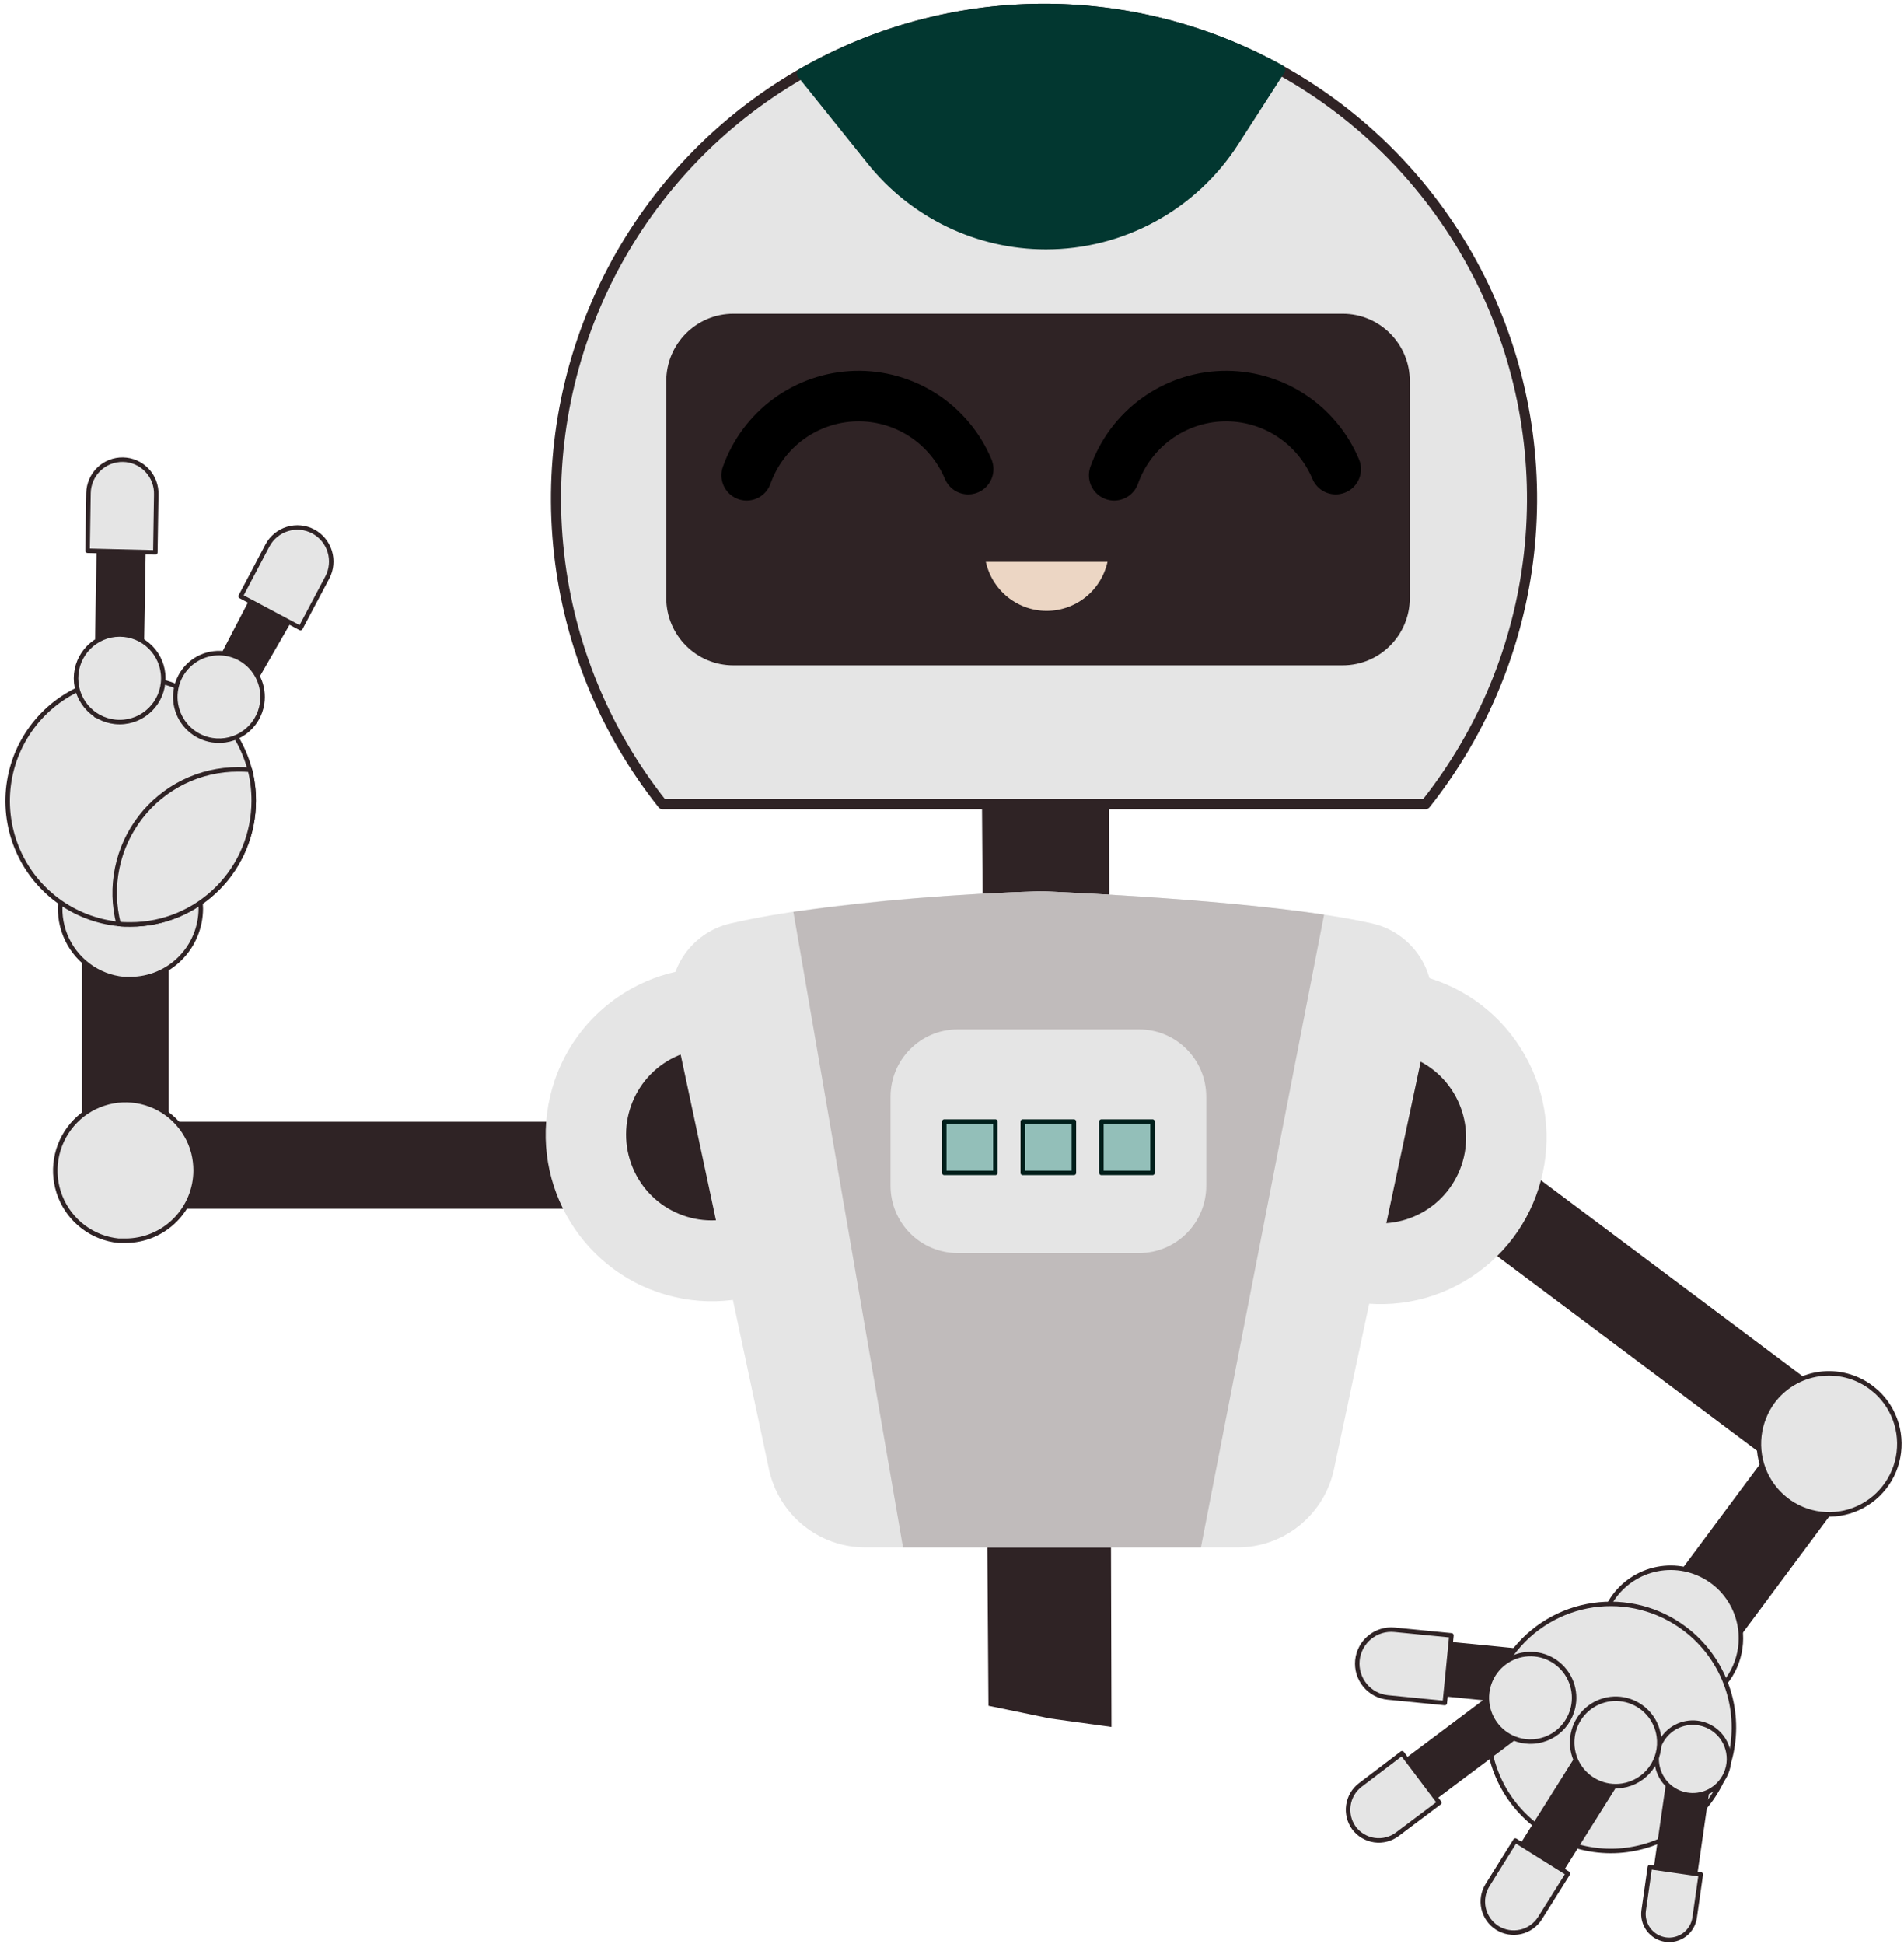 <svg width="339" height="346" viewBox="0 0 339 346" fill="none" xmlns="http://www.w3.org/2000/svg">
<path d="M197.895 307.423L197.397 126.456L187.309 125.292L174.729 127.621L175.993 303.646L186.944 305.912L197.895 307.423Z" fill="#2F2325"/>
<path d="M20.003 200.571V214.265H108.972V200.571H20.003Z" fill="#2F2325" stroke="#2F2325" stroke-width="1.799" stroke-linecap="round" stroke-linejoin="round"/>
<path d="M29.148 153.301H15.504V208.092H29.148V153.301Z" fill="#2F2325" stroke="#2F2325" stroke-width="1.799" stroke-linecap="round" stroke-linejoin="round"/>
<path d="M34.831 208.327C34.831 209.974 34.508 211.606 33.879 213.128C33.251 214.649 32.329 216.032 31.168 217.196C30.006 218.361 28.628 219.284 27.11 219.913C25.593 220.542 23.968 220.865 22.326 220.863C21.917 220.863 21.508 220.863 21.113 220.863C18.838 220.637 16.668 219.789 14.839 218.412C13.01 217.035 11.592 215.181 10.74 213.052C9.888 210.922 9.633 208.599 10.005 206.335C10.376 204.071 11.359 201.952 12.846 200.209C14.333 198.466 16.268 197.166 18.441 196.45C20.613 195.733 22.939 195.628 25.167 196.146C27.394 196.664 29.437 197.785 31.074 199.387C32.711 200.99 33.88 203.011 34.452 205.233C34.701 206.245 34.828 207.284 34.831 208.327Z" fill="#E5E5E5" stroke="#2F2325" stroke-width="0.8" stroke-linecap="round" stroke-linejoin="round"/>
<path d="M35.752 161.746C35.744 165.071 34.423 168.257 32.079 170.607C29.735 172.957 26.559 174.278 23.246 174.282C22.837 174.282 22.428 174.282 22.019 174.282C19.743 174.063 17.57 173.222 15.736 171.849C13.903 170.477 12.48 168.627 11.621 166.499C10.763 164.372 10.502 162.049 10.868 159.783C11.233 157.518 12.21 155.396 13.694 153.649C15.177 151.902 17.109 150.596 19.28 149.875C21.451 149.153 23.777 149.043 26.007 149.555C28.236 150.068 30.282 151.185 31.923 152.784C33.564 154.382 34.736 156.402 35.313 158.623C35.594 159.641 35.741 160.69 35.752 161.746Z" fill="#E5E5E5" stroke="#2F2325" stroke-width="0.8" stroke-linecap="round" stroke-linejoin="round"/>
<path d="M45.175 142.568C45.175 148.401 42.866 153.995 38.756 158.12C34.647 162.244 29.073 164.561 23.261 164.561C22.531 164.561 21.8 164.561 21.113 164.473C17.127 164.077 13.326 162.591 10.122 160.178C6.918 157.765 4.434 154.516 2.941 150.786C1.448 147.055 1.002 142.985 1.652 139.018C2.302 135.051 4.023 131.339 6.628 128.285C9.234 125.231 12.623 122.952 16.428 121.696C20.233 120.44 24.309 120.254 28.212 121.16C32.114 122.066 35.695 124.028 38.565 126.833C41.434 129.638 43.483 133.178 44.488 137.07C44.941 138.868 45.172 140.714 45.175 142.568V142.568Z" fill="#E5E5E5" stroke="#2F2325" stroke-width="0.8" stroke-linecap="round" stroke-linejoin="round"/>
<path d="M55.357 103.802L43.371 124.612L42.724 117.906L34.329 126.985L48.33 100.063L55.357 103.802Z" fill="#2F2325" stroke="#2F2325" stroke-width="0.8" stroke-linecap="round" stroke-linejoin="round"/>
<path d="M58.279 102.79L53.502 111.807L42.852 106.133L47.614 97.102C48.368 95.688 49.648 94.631 51.175 94.161C52.703 93.692 54.353 93.847 55.766 94.594V94.594C57.181 95.348 58.24 96.634 58.711 98.171C59.182 99.707 59.027 101.369 58.279 102.79V102.79Z" fill="#E5E5E5" stroke="#2F2325" stroke-width="0.8" stroke-linecap="round" stroke-linejoin="round"/>
<path d="M46.664 125.238C46.898 123.713 46.676 122.152 46.026 120.754C45.376 119.355 44.327 118.182 43.013 117.382C41.698 116.582 40.176 116.191 38.64 116.259C37.104 116.327 35.622 116.851 34.383 117.764C33.144 118.678 32.202 119.94 31.677 121.39C31.153 122.841 31.069 124.415 31.436 125.913C31.803 127.412 32.604 128.768 33.739 129.809C34.874 130.85 36.291 131.53 37.812 131.763C38.82 131.919 39.849 131.874 40.84 131.63C41.831 131.387 42.764 130.95 43.587 130.343C44.409 129.737 45.104 128.975 45.632 128.098C46.16 127.222 46.511 126.25 46.664 125.238V125.238Z" fill="#E5E5E5" stroke="#2F2325" stroke-width="0.8" stroke-linecap="round" stroke-linejoin="round"/>
<path d="M25.672 90.313L25.029 127.496L17.096 127.364L17.724 90.181L25.672 90.313Z" fill="#2F2325" stroke="#2F2325" stroke-width="0.8" stroke-linecap="round" stroke-linejoin="round"/>
<path d="M27.819 88.07L27.659 98.333L15.592 98.04L15.752 87.777C15.766 86.981 15.935 86.197 16.25 85.467C16.566 84.737 17.022 84.077 17.591 83.525C18.161 82.972 18.834 82.537 19.571 82.245C20.308 81.953 21.096 81.81 21.888 81.824V81.824C22.689 81.835 23.479 82.007 24.212 82.328C24.946 82.65 25.609 83.115 26.161 83.696C26.713 84.278 27.145 84.964 27.429 85.715C27.714 86.466 27.847 87.267 27.819 88.07V88.07Z" fill="#E5E5E5" stroke="#2F2325" stroke-width="0.8" stroke-linecap="round" stroke-linejoin="round"/>
<path d="M21.304 128.537C25.596 128.537 29.076 125.045 29.076 120.737C29.076 116.429 25.596 112.937 21.304 112.937C17.011 112.937 13.532 116.429 13.532 120.737C13.532 125.045 17.011 128.537 21.304 128.537Z" fill="#E5E5E5" stroke="#2F2325" stroke-width="0.8" stroke-linecap="round" stroke-linejoin="round"/>
<path d="M45.175 142.568C45.175 148.401 42.866 153.995 38.756 158.119C34.647 162.244 29.073 164.561 23.261 164.561C22.531 164.561 21.8 164.561 21.114 164.473C20.274 161.219 20.189 157.815 20.865 154.523C21.54 151.231 22.959 148.138 25.012 145.482C27.064 142.825 29.696 140.677 32.705 139.201C35.714 137.725 39.02 136.961 42.37 136.967C43.086 136.967 43.831 136.967 44.517 137.07C44.961 138.869 45.181 140.715 45.175 142.568V142.568Z" fill="#E5E5E5" stroke="#2F2325" stroke-width="0.8" stroke-linecap="round" stroke-linejoin="round"/>
<path d="M155.517 208.723C159.238 192.765 149.364 176.801 133.463 173.067C117.563 169.333 101.656 179.242 97.936 195.201C94.215 211.159 104.089 227.123 119.989 230.857C135.89 234.591 151.797 224.682 155.517 208.723Z" fill="#E5E5E5"/>
<path d="M287.397 297.045L298.333 305.235L330.982 261.321L320.047 253.131L287.397 297.045Z" fill="#2F2325" stroke="#2F2325" stroke-width="1.799" stroke-linecap="round" stroke-linejoin="round"/>
<path d="M322.881 264.645L331.042 253.67L259.736 200.269L251.576 211.245L322.881 264.645Z" fill="#2F2325" stroke="#2F2325" stroke-width="1.799" stroke-linecap="round" stroke-linejoin="round"/>
<path d="M315.616 249.527C316.6 248.204 317.834 247.088 319.247 246.243C320.661 245.399 322.226 244.842 323.855 244.605C325.483 244.368 327.141 244.456 328.736 244.862C330.33 245.269 331.829 245.987 333.147 246.976L334.096 247.753C335.786 249.299 337.02 251.282 337.666 253.483C338.311 255.685 338.343 258.022 337.757 260.241C337.171 262.459 335.99 264.474 334.343 266.066C332.696 267.658 330.645 268.766 328.414 269.27C326.183 269.774 323.857 269.654 321.689 268.923C319.521 268.193 317.594 266.88 316.118 265.127C314.642 263.374 313.673 261.248 313.316 258.981C312.96 256.714 313.23 254.393 314.097 252.269C314.489 251.296 314.999 250.375 315.616 249.527Z" fill="#E5E5E5" stroke="#2F2325" stroke-width="0.8" stroke-linecap="round" stroke-linejoin="round"/>
<path d="M287.085 284.613C288.937 281.852 291.806 279.943 295.061 279.305C298.315 278.667 301.689 279.353 304.44 281.211C304.776 281.431 305.098 281.68 305.419 281.929C307.183 283.391 308.514 285.309 309.267 287.476C310.02 289.644 310.166 291.977 309.69 294.222C309.214 296.467 308.133 298.538 306.566 300.209C304.999 301.881 303.005 303.089 300.801 303.703C298.597 304.316 296.268 304.311 294.067 303.689C291.865 303.066 289.876 301.85 288.316 300.172C286.756 298.494 285.684 296.418 285.217 294.171C284.75 291.924 284.906 289.592 285.668 287.428C286.022 286.434 286.498 285.488 287.085 284.613V284.613Z" fill="#E5E5E5" stroke="#2F2325" stroke-width="0.8" stroke-linecap="round" stroke-linejoin="round"/>
<path d="M249.533 300.32L270.092 302.347L270.869 294.409L250.31 292.382L249.533 300.32Z" fill="#2F2325" stroke="#2F2325" stroke-width="1.799" stroke-linecap="round" stroke-linejoin="round"/>
<path d="M248.283 290.111L258.422 291.108L257.238 303.16L247.1 302.163C245.507 302.007 244.042 301.223 243.025 299.983C242.009 298.743 241.525 297.148 241.68 295.55C241.839 293.951 242.623 292.48 243.861 291.46C245.099 290.441 246.689 289.955 248.283 290.111Z" fill="#E5E5E5" stroke="#2F2325" stroke-width="0.8" stroke-linecap="round" stroke-linejoin="round"/>
<path d="M268.59 295.243C270.195 292.841 272.257 290.781 274.657 289.18C277.057 287.579 279.748 286.469 282.576 285.914C285.404 285.358 288.313 285.368 291.137 285.942C293.962 286.516 296.645 287.644 299.035 289.26C299.634 289.671 300.203 290.096 300.759 290.551C303.847 293.112 306.177 296.475 307.494 300.273C308.812 304.07 309.066 308.158 308.231 312.091C307.395 316.024 305.501 319.651 302.755 322.579C300.008 325.507 296.514 327.623 292.653 328.697C288.792 329.772 284.711 329.763 280.855 328.672C276.998 327.581 273.513 325.45 270.78 322.51C268.046 319.571 266.167 315.935 265.348 311.998C264.529 308.062 264.802 303.976 266.135 300.184C266.74 298.438 267.565 296.778 268.59 295.243Z" fill="#E5E5E5" stroke="#2F2325" stroke-width="0.8" stroke-linecap="round" stroke-linejoin="round"/>
<path d="M244.982 318.086L272.154 297.691L276.522 303.541L249.35 323.921L244.982 318.086Z" fill="#2F2325" stroke="#2F2325" stroke-width="1.799" stroke-linecap="round" stroke-linejoin="round"/>
<path d="M242.162 317.778L249.627 312.104L256.26 320.901L248.794 326.516C247.622 327.397 246.15 327.774 244.7 327.565C243.251 327.356 241.944 326.578 241.066 325.402V325.402C240.225 324.238 239.868 322.79 240.073 321.367C240.277 319.943 241.027 318.656 242.162 317.778V317.778Z" fill="#E5E5E5" stroke="#2F2325" stroke-width="0.8" stroke-linecap="round" stroke-linejoin="round"/>
<path d="M280.072 303.981C280.417 302.475 280.309 300.9 279.761 299.456C279.214 298.012 278.251 296.764 276.995 295.87C275.74 294.976 274.248 294.476 272.709 294.434C271.17 294.393 269.653 294.81 268.351 295.635C267.049 296.459 266.02 297.653 265.395 299.065C264.77 300.477 264.577 302.044 264.841 303.566C265.104 305.089 265.812 306.498 266.875 307.616C267.938 308.734 269.307 309.51 270.81 309.846C272.813 310.293 274.91 309.927 276.645 308.829C278.38 307.73 279.612 305.987 280.072 303.981Z" fill="#E5E5E5" stroke="#2F2325" stroke-width="0.8" stroke-linecap="round" stroke-linejoin="round"/>
<path d="M294.477 338.583L298.509 310.608L304.484 311.458L300.466 339.433L294.477 338.583Z" fill="#2F2325" stroke="#2F2325" stroke-width="1.799" stroke-linecap="round" stroke-linejoin="round"/>
<path d="M292.651 340.064L293.746 332.366L302.818 333.671L301.723 341.354C301.639 341.953 301.438 342.529 301.131 343.05C300.825 343.571 300.42 344.026 299.938 344.39C299.456 344.753 298.908 345.018 298.324 345.169C297.741 345.32 297.133 345.354 296.537 345.269V345.269C295.334 345.094 294.25 344.449 293.521 343.473C292.793 342.497 292.48 341.271 292.651 340.064V340.064Z" fill="#E5E5E5" stroke="#2F2325" stroke-width="0.8" stroke-linecap="round" stroke-linejoin="round"/>
<path d="M306.821 309.626C306.134 308.55 305.144 307.703 303.976 307.192C302.809 306.681 301.517 306.528 300.264 306.753C299.01 306.978 297.851 307.571 296.934 308.457C296.016 309.343 295.38 310.482 295.107 311.731C294.834 312.979 294.935 314.281 295.398 315.471C295.862 316.661 296.666 317.687 297.71 318.419C298.755 319.151 299.991 319.556 301.264 319.582C302.538 319.609 303.79 319.257 304.864 318.569C306.304 317.643 307.319 316.181 307.686 314.504C308.053 312.827 307.742 311.073 306.821 309.626V309.626Z" fill="#E5E5E5" stroke="#2F2325" stroke-width="0.8" stroke-linecap="round" stroke-linejoin="round"/>
<path d="M267.582 334.859L285.697 306.063L291.847 309.934L273.747 338.744L267.582 334.859Z" fill="#2F2325" stroke="#2F2325" stroke-width="1.799" stroke-linecap="round" stroke-linejoin="round"/>
<path d="M264.85 335.563L269.802 327.645L279.167 333.51L274.199 341.442C273.418 342.683 272.179 343.563 270.752 343.89C269.326 344.217 267.829 343.964 266.588 343.187V343.187C265.353 342.405 264.476 341.164 264.15 339.735C263.825 338.306 264.076 336.806 264.85 335.563V335.563Z" fill="#E5E5E5" stroke="#2F2325" stroke-width="0.8" stroke-linecap="round" stroke-linejoin="round"/>
<path d="M295.353 309.083C295.136 307.556 294.473 306.129 293.446 304.981C292.42 303.833 291.077 303.017 289.588 302.636C288.099 302.256 286.531 302.327 285.082 302.843C283.634 303.358 282.371 304.293 281.452 305.53C280.534 306.766 280.003 308.249 279.926 309.789C279.848 311.329 280.229 312.858 281.018 314.181C281.808 315.504 282.971 316.562 284.361 317.221C285.75 317.879 287.303 318.109 288.823 317.88C290.85 317.579 292.675 316.485 293.899 314.836C295.123 313.187 295.646 311.118 295.353 309.083V309.083Z" fill="#E5E5E5" stroke="#2F2325" stroke-width="0.8" stroke-linecap="round" stroke-linejoin="round"/>
<path d="M132.22 215.232C139.525 212.175 142.977 203.752 139.93 196.421C136.884 189.089 128.492 185.625 121.187 188.682C113.881 191.74 110.429 200.162 113.476 207.494C116.523 214.826 124.915 218.29 132.22 215.232Z" fill="#2F2325" stroke="#2F2325" stroke-width="1.799" stroke-linecap="round" stroke-linejoin="round"/>
<path d="M261.794 227.43C275.525 218.559 279.491 200.196 270.652 186.415C261.813 172.634 243.516 168.653 229.785 177.524C216.053 186.395 212.087 204.759 220.927 218.54C229.766 232.321 248.063 236.301 261.794 227.43Z" fill="#E5E5E5"/>
<path d="M258.828 208.484C262.128 201.264 258.971 192.726 251.776 189.414C244.582 186.102 236.075 189.271 232.775 196.491C229.475 203.712 232.632 212.25 239.826 215.562C247.021 218.873 255.528 215.705 258.828 208.484Z" fill="#2F2325" stroke="#2F2325" stroke-width="1.799" stroke-linecap="round" stroke-linejoin="round"/>
<path d="M253.816 143.154C264.015 130.319 270.399 114.857 272.231 98.544C274.064 82.23 271.271 65.729 264.175 50.938C257.078 36.147 245.966 23.667 232.116 14.932C218.266 6.198 202.241 1.564 185.884 1.564C169.527 1.564 153.501 6.198 139.652 14.932C125.802 23.667 114.69 36.147 107.593 50.938C100.497 65.729 97.704 82.23 99.537 98.544C101.369 114.857 107.752 130.319 117.952 143.154H253.816Z" fill="#E5E5E5" stroke="#2F2325" stroke-width="1.799" stroke-linecap="round" stroke-linejoin="round"/>
<path d="M239.061 55.856H130.574C123.974 55.856 118.624 61.226 118.624 67.85V106.44C118.624 113.064 123.974 118.433 130.574 118.433H239.061C245.66 118.433 251.011 113.064 251.011 106.44V67.85C251.011 61.226 245.66 55.856 239.061 55.856Z" fill="#2F2325"/>
<path d="M132.941 84.608C134.376 80.577 136.99 77.074 140.443 74.56C143.895 72.045 148.024 70.636 152.288 70.517C156.552 70.398 160.753 71.575 164.339 73.893C167.925 76.212 170.73 79.563 172.385 83.509" stroke="black" stroke-width="8.996" stroke-linecap="round" stroke-linejoin="round"/>
<path d="M198.374 84.608C199.809 80.577 202.424 77.074 205.876 74.56C209.329 72.045 213.458 70.636 217.722 70.517C221.986 70.398 226.186 71.575 229.772 73.893C233.358 76.212 236.163 79.563 237.819 83.509" stroke="black" stroke-width="8.996" stroke-linecap="round" stroke-linejoin="round"/>
<path d="M174.46 99.109C174.826 102.016 176.237 104.69 178.428 106.628C180.619 108.565 183.438 109.635 186.359 109.635C189.279 109.635 192.098 108.565 194.289 106.628C196.48 104.69 197.891 102.016 198.258 99.109H174.46Z" fill="#ECD6C4" stroke="#2F2325" stroke-width="1.799" stroke-linecap="round" stroke-linejoin="round"/>
<path d="M186.22 43.496C192.875 43.498 199.424 41.827 205.271 38.636C211.117 35.445 216.074 30.835 219.689 25.228L227.929 12.428C214.872 5.191 200.179 1.451 185.265 1.566C170.35 1.682 155.716 5.65 142.773 13.088L155.176 28.541C158.907 33.205 163.633 36.969 169.005 39.558C174.378 42.146 180.261 43.492 186.22 43.496Z" fill="#023730" stroke="#023730" stroke-width="1.799" stroke-linecap="round" stroke-linejoin="round"/>
<path d="M244.222 164.37C225.625 160.162 185.362 158.652 185.362 158.652C175.662 158.96 148.665 160.118 130.067 164.385C126.547 165.188 123.483 167.351 121.541 170.406C119.6 173.461 118.936 177.161 119.695 180.704L136.919 261.579C137.765 265.5 139.922 269.014 143.03 271.536C146.139 274.059 150.014 275.44 154.012 275.449H220.409C224.407 275.44 228.282 274.059 231.391 271.536C234.499 269.014 236.656 265.5 237.502 261.579L254.711 180.704C255.467 177.143 254.788 173.426 252.823 170.366C250.858 167.306 247.766 165.15 244.222 164.37Z" fill="#E5E5E5"/>
<path d="M235.749 162.816C215.574 159.796 185.406 158.652 185.406 158.652C170.635 159.077 155.898 160.3 141.258 162.318L160.776 275.449H213.821L235.749 162.816Z" fill="#C0BBBB"/>
<path d="M202.82 183.24H170.505C163.905 183.24 158.555 188.61 158.555 195.234V211.069C158.555 217.693 163.905 223.062 170.505 223.062H202.82C209.42 223.062 214.77 217.693 214.77 211.069V195.234C214.77 188.61 209.42 183.24 202.82 183.24Z" fill="#E5E5E5"/>
<path d="M177.225 199.647H168.124V208.781H177.225V199.647Z" fill="#93BFB9" stroke="#011F1B" stroke-width="0.8" stroke-linecap="round" stroke-linejoin="round"/>
<path d="M191.206 199.647H182.104V208.781H191.206V199.647Z" fill="#93BFB9" stroke="#011F1B" stroke-width="0.8" stroke-linecap="round" stroke-linejoin="round"/>
<path d="M205.201 199.647H196.1V208.781H205.201V199.647Z" fill="#93BFB9" stroke="#011F1B" stroke-width="0.8" stroke-linecap="round" stroke-linejoin="round"/>
</svg>
